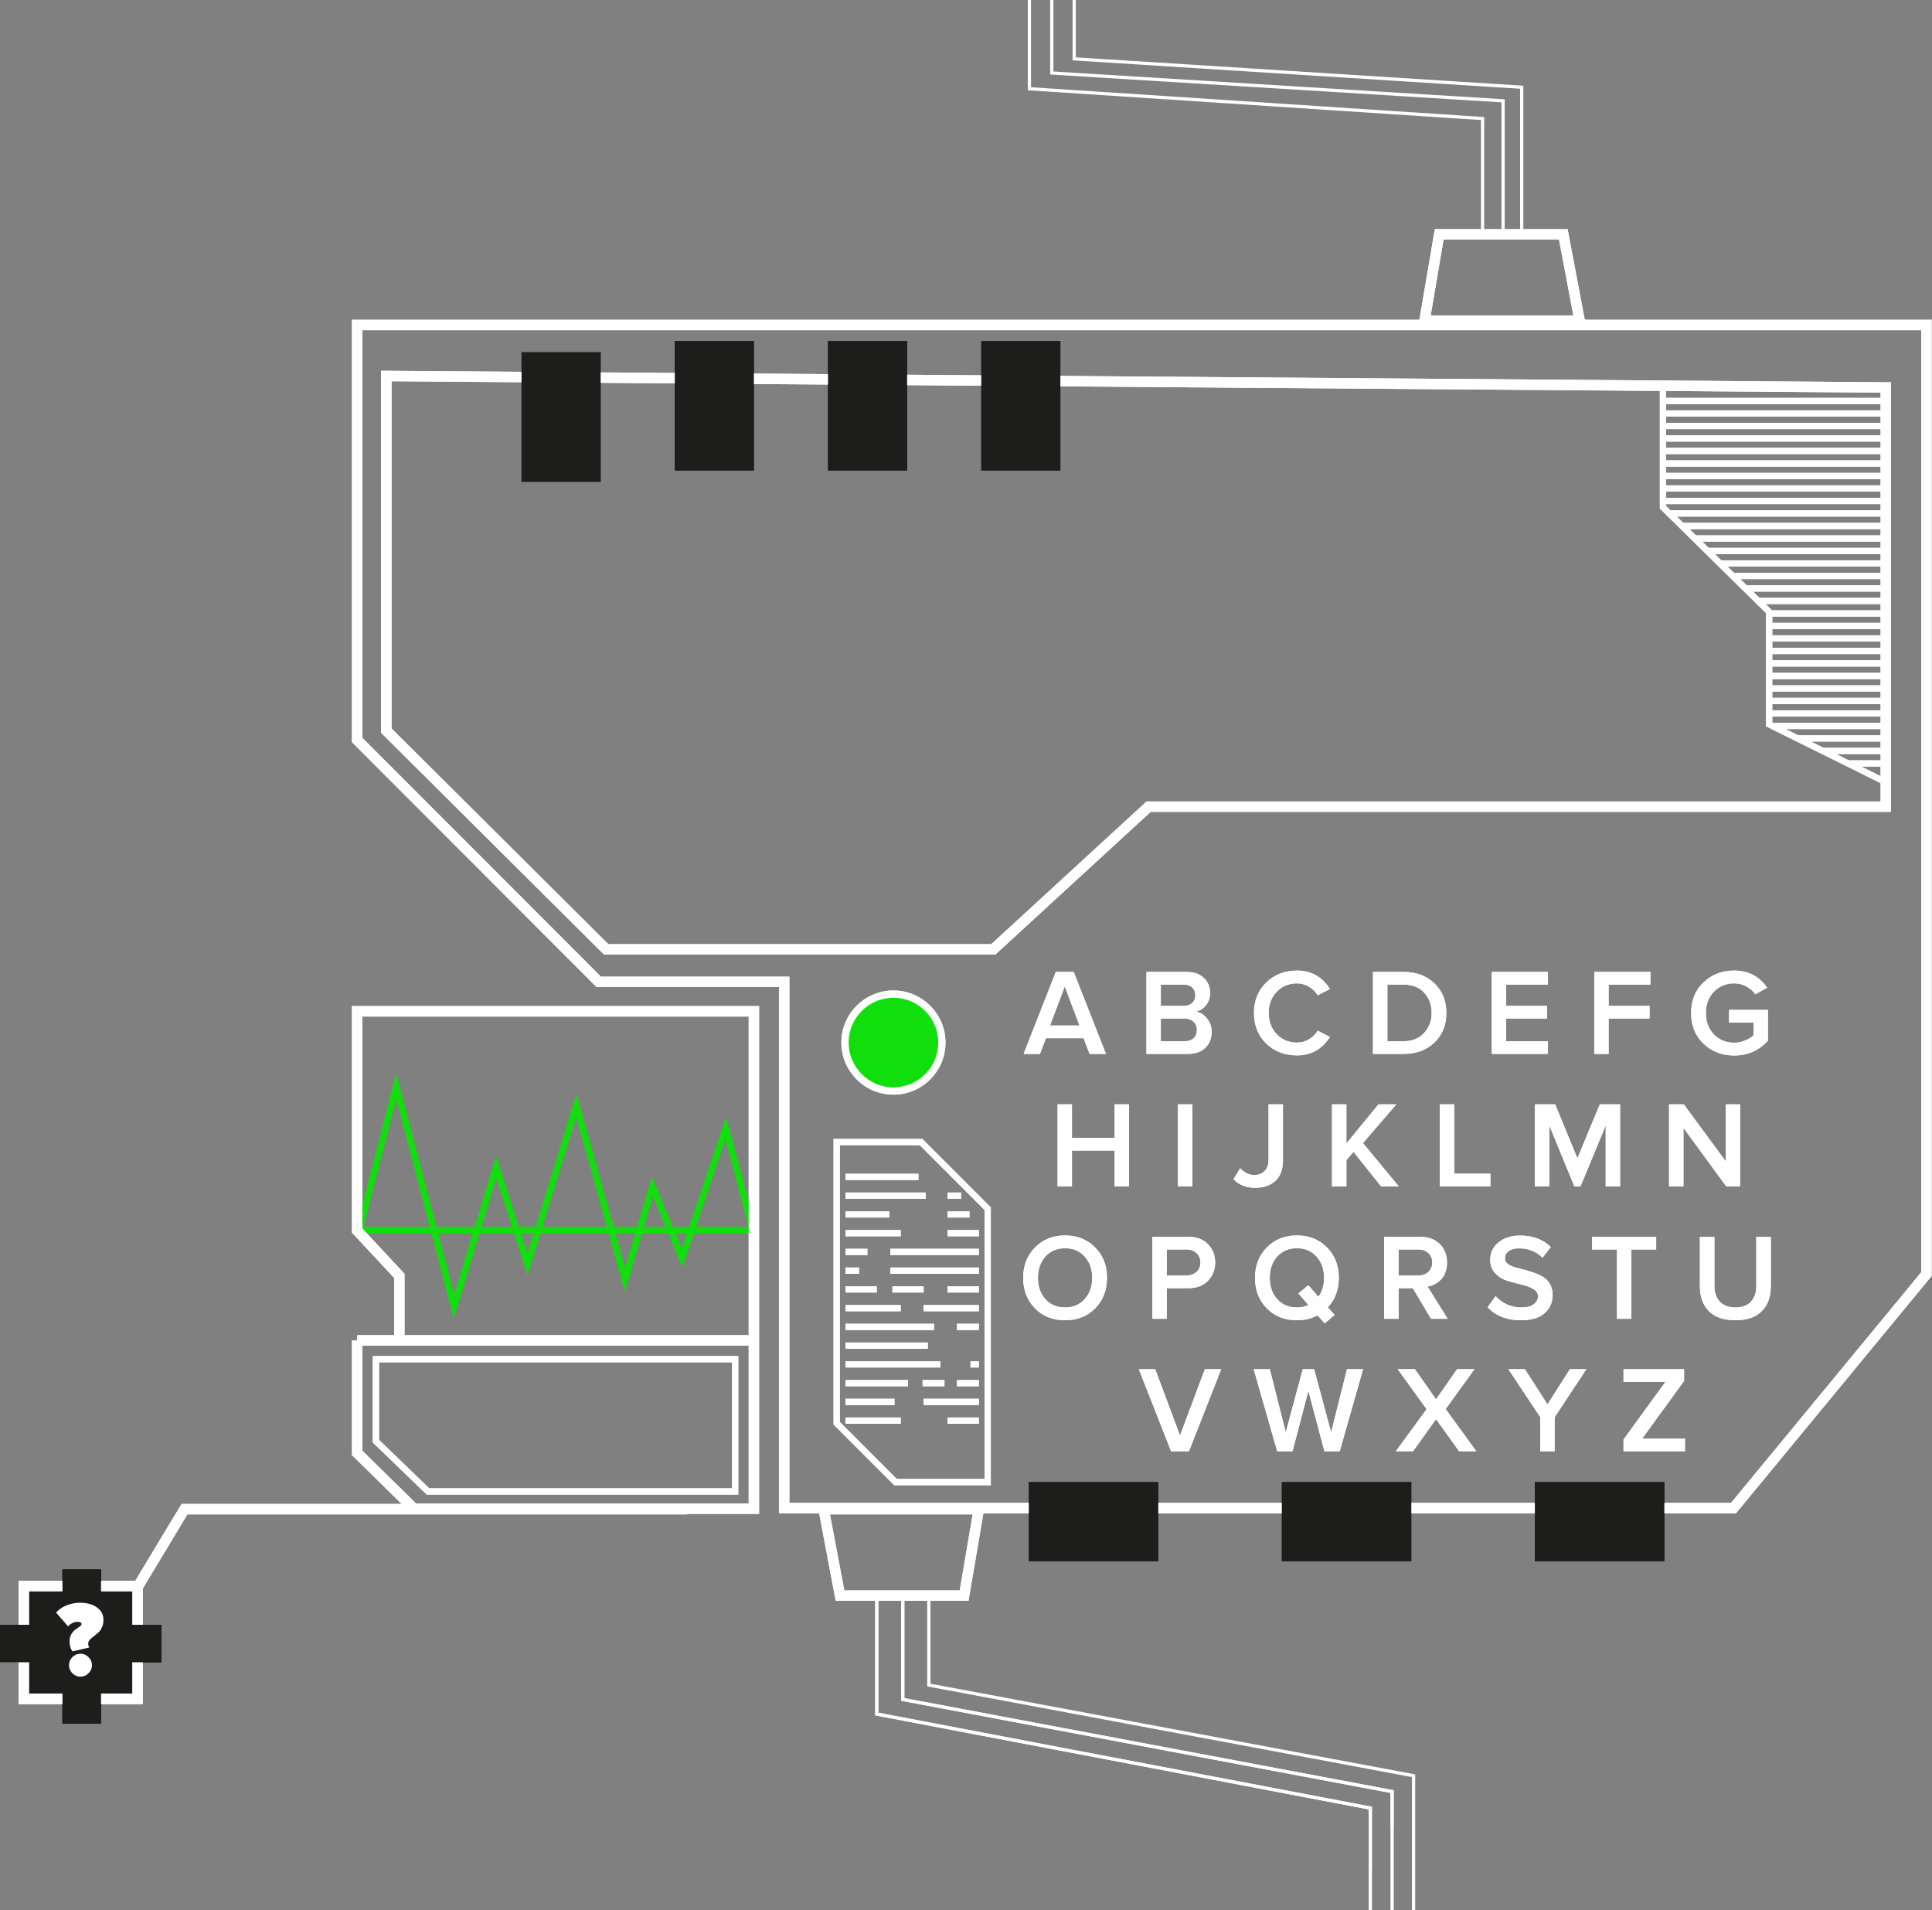 <svg width="1036" height="1024" viewBox="0 0 1036 1024" fill="none" xmlns="http://www.w3.org/2000/svg">
<rect x="0" y="0" width="1036" height="1024" fill="#808080" stroke="none"/>
<path d="M552 0L552 47.573L795 63.558L795 126" stroke="white" stroke-width="1.73"/>
<path d="M191.521 174.214L191.521 396.727L321.064 526.388L420.498 526.388L420.498 606.398L420.498 692.667L420.498 808.531L929.547 808.531L1033 683.078L1033 174.213L191.521 174.214Z" stroke="white" stroke-width="5.584"/>
<path d="M207.156 201.575L207.156 332.514L207.156 391.702L325.039 508.962L532.653 508.962L615.933 432.464L747.012 432.464L1011.22 432.464L1011.22 207.717L207.156 201.575Z" stroke="white" stroke-width="5.584"/>
<rect x="279.669" y="188.853" width="42.412" height="69.427" fill="#1D1D1B"/>
<rect x="361.84" y="182.816" width="42.412" height="69.427" fill="#1D1D1B"/>
<rect x="444.017" y="182.816" width="42.412" height="69.427" fill="#1D1D1B"/>
<rect x="526.191" y="182.816" width="42.412" height="69.427" fill="#1D1D1B"/>
<rect x="551.678" y="836.984" width="42.412" height="69.427" transform="rotate(-90 551.678 836.984)" fill="#1D1D1B"/>
<rect x="687.361" y="836.984" width="42.412" height="69.427" transform="rotate(-90 687.361 836.984)" fill="#1D1D1B"/>
<rect x="823.048" y="836.984" width="42.412" height="69.427" transform="rotate(-90 823.048 836.984)" fill="#1D1D1B"/>
<path d="M593.037 565.017L584.274 565.017L581.045 556.583L560.883 556.583L557.655 565.017L548.892 565.017L566.154 521.07L575.774 521.07L593.037 565.017ZM578.871 549.797L570.964 528.844L563.058 549.797L578.871 549.797ZM636.964 565.017L614.76 565.017L614.76 521.07L636.371 521.07C640.281 521.07 643.333 522.146 645.53 524.298C647.77 526.407 648.89 529.064 648.89 532.271C648.89 534.906 648.143 537.146 646.65 538.991C645.2 540.792 643.399 541.912 641.247 542.352C643.619 542.703 645.618 543.933 647.243 546.041C648.912 548.106 649.747 550.478 649.747 553.157C649.747 556.671 648.605 559.527 646.32 561.723C644.08 563.919 640.961 565.017 636.964 565.017ZM634.79 539.255C636.723 539.255 638.238 538.728 639.336 537.673C640.434 536.619 640.983 535.258 640.983 533.588C640.983 531.875 640.434 530.492 639.336 529.437C638.238 528.383 636.723 527.856 634.79 527.856L622.469 527.856L622.469 539.255L634.79 539.255ZM635.119 558.231C637.228 558.231 638.875 557.704 640.061 556.649C641.247 555.551 641.84 554.036 641.84 552.103C641.84 550.39 641.247 548.962 640.061 547.82C638.875 546.634 637.228 546.041 635.119 546.041L622.469 546.041L622.469 558.231L635.119 558.231ZM695.491 565.808C688.902 565.808 683.412 563.699 679.019 559.483C674.627 555.222 672.43 549.753 672.43 543.076C672.43 536.4 674.627 530.953 679.019 526.736C683.412 522.475 688.902 520.345 695.491 520.345C703.134 520.345 709.02 523.639 713.149 530.228L706.561 533.588C705.462 531.7 703.903 530.162 701.882 528.976C699.906 527.79 697.775 527.197 695.491 527.197C691.143 527.197 687.519 528.691 684.62 531.678C681.764 534.665 680.337 538.464 680.337 543.076C680.337 547.689 681.764 551.488 684.62 554.475C687.519 557.462 691.143 558.955 695.491 558.955C697.819 558.955 699.972 558.362 701.948 557.176C703.925 555.99 705.462 554.453 706.561 552.564L713.149 555.925C708.933 562.513 703.047 565.808 695.491 565.808ZM752.582 565.017L736.242 565.017L736.242 521.07L752.582 521.07C759.391 521.07 764.925 523.112 769.186 527.197C773.447 531.282 775.577 536.575 775.577 543.076C775.577 549.533 773.447 554.805 769.186 558.89C764.969 562.975 759.435 565.017 752.582 565.017ZM752.582 558.231C757.194 558.231 760.862 556.781 763.586 553.882C766.309 550.983 767.671 547.381 767.671 543.076C767.671 538.64 766.331 534.994 763.652 532.139C761.016 529.284 757.326 527.856 752.582 527.856L743.951 527.856L743.951 558.231L752.582 558.231ZM830.054 565.017L799.943 565.017L799.943 521.07L830.054 521.07L830.054 527.856L807.652 527.856L807.652 539.255L829.593 539.255L829.593 546.041L807.652 546.041L807.652 558.231L830.054 558.231L830.054 565.017ZM862.602 565.017L854.893 565.017L854.893 521.07L885.004 521.07L885.004 527.856L862.602 527.856L862.602 539.255L884.543 539.255L884.543 546.041L862.602 546.041L862.602 565.017ZM929.898 565.874C923.397 565.874 917.928 563.765 913.491 559.548C909.055 555.332 906.837 549.841 906.837 543.076C906.837 536.312 909.055 530.843 913.491 526.67C917.928 522.453 923.397 520.345 929.898 520.345C937.453 520.345 943.361 523.398 947.622 529.503L941.296 533.061C940.067 531.348 938.441 529.943 936.421 528.844C934.444 527.746 932.27 527.197 929.898 527.197C925.549 527.197 921.925 528.691 919.026 531.678C916.171 534.665 914.743 538.464 914.743 543.076C914.743 547.689 916.171 551.51 919.026 554.541C921.925 557.528 925.549 559.021 929.898 559.021C931.962 559.021 933.917 558.626 935.762 557.835C937.651 557.045 939.166 556.122 940.308 555.068L940.308 548.216L927.196 548.216L927.196 541.429L948.017 541.429L948.017 557.901C943.229 563.216 937.189 565.874 929.898 565.874ZM605.394 636.017L597.685 636.017L597.685 616.844L574.822 616.844L574.822 636.017L567.113 636.017L567.113 592.07L574.822 592.07L574.822 610.057L597.685 610.057L597.685 592.07L605.394 592.07L605.394 636.017ZM639.359 636.017L631.65 636.017L631.65 592.07L639.359 592.07L639.359 636.017ZM673.135 636.808C668.259 636.808 664.372 635.271 661.473 632.196L665.031 626.332C667.271 628.748 669.775 629.955 672.542 629.955C674.914 629.955 676.781 629.231 678.143 627.781C679.548 626.332 680.251 624.399 680.251 621.983L680.251 592.07L687.96 592.07L687.96 622.115C687.96 626.947 686.598 630.614 683.875 633.118C681.152 635.578 677.572 636.808 673.135 636.808ZM750.046 636.017L740.558 636.017L725.799 617.503L721.977 621.983L721.977 636.017L714.268 636.017L714.268 592.07L721.977 592.07L721.977 613.022L739.174 592.07L748.728 592.07L730.872 612.824L750.046 636.017ZM799.194 636.017L772.114 636.017L772.114 592.07L779.823 592.07L779.823 629.231L799.194 629.231L799.194 636.017ZM868.735 636.017L861.026 636.017L861.026 603.402L847.519 636.017L844.225 636.017L830.784 603.402L830.784 636.017L823.075 636.017L823.075 592.07L833.946 592.07L845.872 620.995L857.864 592.07L868.735 592.07L868.735 636.017ZM933.095 636.017L925.65 636.017L902.72 604.654L902.72 636.017L895.012 636.017L895.012 592.07L902.918 592.07L925.386 622.576L925.386 592.07L933.095 592.07L933.095 636.017ZM587.275 701.417C583.058 705.678 577.677 707.808 571.132 707.808C564.587 707.808 559.206 705.678 554.989 701.417C550.772 697.112 548.664 691.665 548.664 685.076C548.664 678.487 550.772 673.063 554.989 668.802C559.206 664.497 564.587 662.345 571.132 662.345C577.677 662.345 583.058 664.497 587.275 668.802C591.491 673.063 593.6 678.487 593.6 685.076C593.6 691.665 591.491 697.112 587.275 701.417ZM571.132 700.955C575.481 700.955 578.995 699.462 581.674 696.475C584.354 693.444 585.693 689.645 585.693 685.076C585.693 680.464 584.354 676.665 581.674 673.678C578.995 670.691 575.481 669.197 571.132 669.197C566.739 669.197 563.203 670.691 560.524 673.678C557.888 676.665 556.571 680.464 556.571 685.076C556.571 689.689 557.888 693.488 560.524 696.475C563.203 699.462 566.739 700.955 571.132 700.955ZM625.654 707.017L617.945 707.017L617.945 663.07L637.25 663.07C641.687 663.07 645.179 664.387 647.726 667.023C650.318 669.658 651.614 672.931 651.614 676.84C651.614 680.706 650.318 683.978 647.726 686.658C645.179 689.293 641.687 690.611 637.25 690.611L625.654 690.611L625.654 707.017ZM636.196 683.824C638.392 683.824 640.193 683.188 641.599 681.914C643.004 680.64 643.707 678.949 643.707 676.84C643.707 674.732 643.004 673.041 641.599 671.767C640.193 670.493 638.392 669.856 636.196 669.856L625.654 669.856L625.654 683.824L636.196 683.824ZM695.445 707.808C688.9 707.808 683.519 705.678 679.302 701.417C675.086 697.112 672.977 691.665 672.977 685.076C672.977 678.487 675.086 673.063 679.302 668.802C683.519 664.497 688.9 662.345 695.445 662.345C701.99 662.345 707.371 664.497 711.588 668.802C715.805 673.063 717.913 678.487 717.913 685.076C717.913 691.358 715.959 696.629 712.049 700.89L715.673 704.975L710.336 709.455L706.514 705.172C703.264 706.929 699.574 707.808 695.445 707.808ZM695.445 700.955C697.685 700.955 699.75 700.516 701.639 699.638L696.236 693.444L701.573 689.03L706.976 695.223C708.996 692.456 710.007 689.074 710.007 685.076C710.007 680.464 708.667 676.665 705.987 673.678C703.308 670.691 699.794 669.197 695.445 669.197C691.053 669.197 687.517 670.691 684.837 673.678C682.202 676.665 680.884 680.464 680.884 685.076C680.884 689.689 682.202 693.488 684.837 696.475C687.517 699.462 691.053 700.955 695.445 700.955ZM776.257 707.017L767.362 707.017L757.61 690.611L749.967 690.611L749.967 707.017L742.258 707.017L742.258 663.07L761.563 663.07C765.868 663.07 769.338 664.343 771.974 666.891C774.609 669.439 775.927 672.755 775.927 676.84C775.927 680.53 774.917 683.495 772.896 685.735C770.876 687.932 768.416 689.271 765.517 689.754L776.257 707.017ZM760.509 683.824C762.705 683.824 764.506 683.188 765.912 681.914C767.318 680.64 768.02 678.949 768.02 676.84C768.02 674.732 767.318 673.041 765.912 671.767C764.506 670.493 762.705 669.856 760.509 669.856L749.967 669.856L749.967 683.824L760.509 683.824ZM815.577 707.808C808.021 707.808 802.069 705.48 797.721 700.824L802.004 694.894C805.781 698.935 810.415 700.955 815.906 700.955C818.849 700.955 821.045 700.362 822.495 699.176C823.988 697.99 824.735 696.585 824.735 694.96C824.735 693.29 823.857 691.973 822.1 691.006C820.343 689.996 818.212 689.205 815.708 688.634C813.205 688.063 810.679 687.382 808.131 686.592C805.627 685.801 803.497 684.461 801.74 682.573C799.983 680.684 799.104 678.246 799.104 675.259C799.104 671.569 800.576 668.516 803.519 666.1C806.506 663.641 810.371 662.411 815.115 662.411C821.88 662.411 827.371 664.453 831.588 668.538L827.173 674.271C823.835 670.932 819.596 669.263 814.457 669.263C812.172 669.263 810.349 669.768 808.988 670.778C807.67 671.745 807.011 673.063 807.011 674.732C807.011 675.83 807.472 676.752 808.395 677.499C809.361 678.246 810.591 678.861 812.085 679.344C813.578 679.783 815.225 680.223 817.026 680.662C818.871 681.101 820.694 681.65 822.495 682.309C824.34 682.924 826.009 683.693 827.502 684.615C828.996 685.538 830.204 686.811 831.126 688.437C832.093 690.062 832.576 691.995 832.576 694.235C832.576 698.188 831.148 701.439 828.293 703.986C825.438 706.534 821.199 707.808 815.577 707.808ZM874.783 707.017L867.074 707.017L867.074 669.856L853.765 669.856L853.765 663.07L888.093 663.07L888.093 669.856L874.783 669.856L874.783 707.017ZM930.59 707.808C924.352 707.808 919.608 706.183 916.358 702.932C913.151 699.682 911.548 695.267 911.548 689.689L911.548 663.07L919.323 663.07L919.323 689.425C919.323 692.983 920.289 695.794 922.222 697.859C924.199 699.923 926.988 700.955 930.59 700.955C934.192 700.955 936.959 699.923 938.892 697.859C940.825 695.794 941.791 692.983 941.791 689.425L941.791 663.07L949.566 663.07L949.566 689.623C949.566 695.245 947.941 699.682 944.69 702.932C941.483 706.183 936.783 707.808 930.59 707.808ZM637.577 778.017L627.957 778.017L610.694 734.07L619.458 734.07L632.767 769.649L646.077 734.07L654.84 734.07L637.577 778.017ZM718.402 778.017L710.166 778.017L701.6 745.6L693.101 778.017L684.864 778.017L672.28 734.07L680.911 734.07L689.477 767.936L698.569 734.07L704.697 734.07L713.79 767.936L722.289 734.07L730.921 734.07L718.402 778.017ZM791.614 778.017L782.39 778.017L770.069 760.82L757.748 778.017L748.523 778.017L764.995 755.483L749.511 734.07L758.736 734.07L770.069 750.212L781.336 734.07L790.626 734.07L775.208 755.417L791.614 778.017ZM833.649 778.017L825.94 778.017L825.94 759.766L808.875 734.07L817.704 734.07L829.828 752.914L841.819 734.07L850.648 734.07L833.649 759.766L833.649 778.017ZM903.528 778.017L870.583 778.017L870.583 771.758L893.051 740.856L870.583 740.856L870.583 734.07L903.066 734.07L903.066 740.329L880.598 771.231L903.528 771.231L903.528 778.017Z" fill="white"/>
<path d="M505.052 558.936C505.052 573.276 493.428 584.901 479.088 584.901C464.748 584.901 453.123 573.276 453.123 558.936C453.123 544.596 464.748 532.971 479.088 532.971C493.428 532.971 505.052 544.596 505.052 558.936Z" fill="#11DF0D" stroke="white" stroke-width="3.909"/>
<path d="M771.742 125.635L763.86 171.98H847.059L838.301 125.635H771.742Z" stroke="white" stroke-width="5.584"/>
<path d="M516.995 855.435L524.877 809.09L441.679 809.09L450.436 855.435L516.995 855.435Z" stroke="white" stroke-width="5.584"/>
<rect x="12.844" y="850.409" width="60.863" height="60.305" fill="#1D1D1B" stroke="white" stroke-width="5.584"/>
<rect x="33.503" y="841.475" width="20.66" height="20.102" fill="#1D1D1B"/>
<rect x="66.448" y="871.069" width="20.102" height="20.102" fill="#1D1D1B"/>
<rect x="33.503" y="903.456" width="20.66" height="20.66" fill="#1D1D1B"/>
<rect x="12.844" y="850.409" width="60.863" height="60.305" fill="#1D1D1B" stroke="white" stroke-width="5.584"/>
<rect x="33.503" y="841.475" width="20.66" height="20.102" fill="#1D1D1B"/>
<rect x="66.448" y="871.069" width="20.102" height="20.102" fill="#1D1D1B"/>
<rect x="33.503" y="903.456" width="20.66" height="20.66" fill="#1D1D1B"/>
<path d="M73.703 850.968L98.929 809.09H119.012H139.442H162.305H368.527" stroke="white" stroke-width="5.584"/>
<path d="M192.643 659.444L212.465 582.388L243.455 700.485L266.069 625.662L282.821 677.87L309.064 592.718L335.153 686.246L349.826 635.992L365.74 674.52L389.192 604.723L403.71 659.444H192.643Z" stroke="#11DF0D" stroke-width="3.35"/>
<path d="M404.263 718.633V569.867V542.185H381.912H315.76H191.521V659.724L214.135 684.013V718.633H191.521M404.263 718.633V808.811H221.952L191.521 778.937V718.633M404.263 718.633H191.521" stroke="white" stroke-width="5.584"/>
<path d="M1011.22 207.717L891.73 207.717L891.73 271.93L948.685 328.047L948.685 388.352L1011.22 419.342L1011.22 207.717Z" stroke="white" stroke-width="3.35"/>
<rect x="893.406" y="213.301" width="116.143" height="3.35" fill="white"/>
<rect x="893.406" y="220.001" width="116.143" height="3.35" fill="white"/>
<rect x="893.406" y="226.702" width="116.143" height="3.35" fill="white"/>
<rect x="893.406" y="233.402" width="116.143" height="3.35" fill="white"/>
<rect x="893.406" y="240.103" width="116.143" height="3.35" fill="white"/>
<rect x="893.406" y="246.803" width="116.143" height="3.35" fill="white"/>
<rect x="893.406" y="253.504" width="116.143" height="3.35" fill="white"/>
<rect x="893.406" y="260.204" width="116.143" height="3.35" fill="white"/>
<rect x="893.406" y="266.905" width="116.143" height="3.35" fill="white"/>
<rect x="894.521" y="273.605" width="115.026" height="3.35" fill="white"/>
<rect x="901.78" y="280.306" width="107.767" height="3.35" fill="white"/>
<rect x="909.042" y="287.006" width="100.508" height="3.35" fill="white"/>
<rect x="915.74" y="293.707" width="93.808" height="3.35" fill="white"/>
<rect x="922.998" y="300.407" width="86.549" height="3.35" fill="white"/>
<rect x="929.699" y="307.108" width="79.848" height="3.35" fill="white"/>
<rect x="936.401" y="313.808" width="73.148" height="3.35" fill="white"/>
<rect x="943.659" y="320.509" width="65.889" height="3.35" fill="white"/>
<rect x="948.126" y="327.209" width="61.422" height="3.35" fill="white"/>
<rect x="948.126" y="333.91" width="61.422" height="3.35" fill="white"/>
<rect x="948.126" y="340.61" width="61.422" height="3.35" fill="white"/>
<rect x="948.126" y="347.311" width="61.422" height="3.35" fill="white"/>
<rect x="948.126" y="354.011" width="61.422" height="3.35" fill="white"/>
<rect x="948.126" y="360.712" width="61.422" height="3.35" fill="white"/>
<rect x="948.126" y="367.413" width="61.422" height="3.35" fill="white"/>
<rect x="948.126" y="374.113" width="61.422" height="3.35" fill="white"/>
<rect x="948.126" y="380.814" width="61.422" height="3.35" fill="white"/>
<rect x="950.36" y="387.514" width="59.188" height="3.35" fill="white"/>
<rect x="964.316" y="394.215" width="45.229" height="3.35" fill="white"/>
<rect x="977.161" y="400.915" width="32.386" height="3.35" fill="white"/>
<rect x="990.562" y="407.616" width="18.985" height="3.35" fill="white"/>
<path d="M448.658 763.023V612.261H493.887L529.623 647.997V794.571H480.207L448.658 763.023Z" stroke="white" stroke-width="3.35"/>
<rect x="453.405" y="639.342" width="42.995" height="3.35" fill="#FFFDFD"/>
<rect x="453.405" y="629.292" width="39.087" height="3.35" fill="#FFFDFD"/>
<rect x="453.405" y="649.393" width="23.452" height="3.35" fill="#FFFDFD"/>
<rect x="453.405" y="659.444" width="29.594" height="3.35" fill="#FFFDFD"/>
<rect x="453.405" y="699.648" width="29.594" height="3.35" fill="#FFFDFD"/>
<rect x="495.281" y="699.648" width="29.594" height="3.35" fill="#FFFDFD"/>
<rect x="495.281" y="749.902" width="29.594" height="3.35" fill="#FFFDFD"/>
<rect x="453.405" y="709.698" width="47.462" height="3.35" fill="#FFFDFD"/>
<rect x="477.411" y="679.546" width="47.462" height="3.35" fill="#FFFDFD"/>
<rect x="477.411" y="669.495" width="47.462" height="3.35" fill="#FFFDFD"/>
<rect x="453.405" y="719.749" width="44.112" height="3.35" fill="#FFFDFD"/>
<rect x="453.405" y="729.8" width="50.812" height="3.35" fill="#FFFDFD"/>
<rect x="453.405" y="739.851" width="33.503" height="3.35" fill="#FFFDFD"/>
<rect x="453.405" y="749.901" width="26.244" height="3.35" fill="#FFFDFD"/>
<rect x="453.405" y="759.952" width="29.594" height="3.35" fill="#FFFDFD"/>
<rect x="453.405" y="669.495" width="11.726" height="3.35" fill="#FFFDFD"/>
<rect x="508.125" y="649.393" width="11.726" height="3.35" fill="#FFFDFD"/>
<rect x="494.723" y="739.851" width="11.726" height="3.35" fill="#FFFDFD"/>
<rect x="513.15" y="739.851" width="11.726" height="3.35" fill="#FFFDFD"/>
<rect x="513.15" y="709.698" width="11.726" height="3.35" fill="#FFFDFD"/>
<rect x="453.405" y="689.597" width="16.751" height="3.35" fill="#FFFDFD"/>
<rect x="478.529" y="689.597" width="16.751" height="3.35" fill="#FFFDFD"/>
<rect x="508.125" y="659.444" width="16.751" height="3.35" fill="#FFFDFD"/>
<rect x="508.125" y="759.952" width="16.751" height="3.35" fill="#FFFDFD"/>
<rect x="508.125" y="689.597" width="16.751" height="3.35" fill="#FFFDFD"/>
<rect x="453.405" y="679.546" width="7.259" height="3.35" fill="#FFFDFD"/>
<rect x="508.125" y="639.342" width="7.259" height="3.35" fill="#FFFDFD"/>
<rect x="520.409" y="729.8" width="4.467" height="3.35" fill="#FFFDFD"/>
<path d="M201.573 772.612V728.683H272.227H394.214V799.597H229.492L201.573 772.612Z" stroke="white" stroke-width="3.35"/>
<path d="M38.848 885.318C37.812 883.9 37.295 882.078 37.295 879.855C37.295 878.436 37.621 877.171 38.273 876.059C38.963 874.947 39.711 874.122 40.516 873.586C41.321 873.049 42.049 872.531 42.701 872.033C43.391 871.534 43.736 871.093 43.736 870.71C43.736 869.905 42.989 869.502 41.493 869.502C39.691 869.502 38.023 870.307 36.49 871.918L30.048 864.499C31.659 862.773 33.595 861.47 35.857 860.588C38.158 859.706 40.477 859.265 42.816 859.265C46.689 859.265 49.756 860.108 52.018 861.796C54.319 863.444 55.469 865.687 55.469 868.525C55.469 870.02 55.181 871.362 54.606 872.55C54.069 873.739 53.399 874.678 52.593 875.369C51.788 876.059 50.983 876.711 50.178 877.324C49.373 877.899 48.682 878.513 48.107 879.164C47.571 879.778 47.302 880.43 47.302 881.12C47.302 882.04 47.513 882.749 47.935 883.248L38.848 885.318ZM47.475 897.051C46.286 898.278 44.848 898.891 43.161 898.891C41.474 898.891 40.017 898.278 38.79 897.051C37.602 895.824 37.007 894.386 37.007 892.737C37.007 891.089 37.602 889.651 38.79 888.424C40.017 887.197 41.474 886.584 43.161 886.584C44.848 886.584 46.286 887.197 47.475 888.424C48.702 889.651 49.315 891.089 49.315 892.737C49.315 894.386 48.702 895.824 47.475 897.051Z" fill="white"/>
<path d="M470.153 855.993L470.153 918.922L734.825 969.344L734.825 1002.29" stroke="white" stroke-width="1.675"/>
<path d="M484.112 855.993L484.112 911.105L746.498 960.499L746.498 979.499" stroke="white" stroke-width="1.675"/>
<path d="M564 0L564 39.133L806 54.054L806 125" stroke="white" stroke-width="1.73"/>
<path d="M576 0L576 31.543L816 46.77L816 125" stroke="white" stroke-width="1.73"/>
<path d="M191.521 174.214L191.521 396.727L321.064 526.388L420.498 526.388L420.498 606.398L420.498 692.667L420.498 808.531L929.547 808.531L1033 683.078L1033 174.213L191.521 174.214Z" stroke="white" stroke-width="5.584"/>
<path d="M207.156 201.575L207.156 332.514L207.156 391.702L325.039 508.962L532.653 508.962L615.933 432.464L747.012 432.464L1011.22 432.464L1011.22 207.717L207.156 201.575Z" stroke="white" stroke-width="5.584"/>
<rect x="279.669" y="188.853" width="42.412" height="69.427" fill="#1D1D1B"/>
<rect x="361.84" y="182.816" width="42.412" height="69.427" fill="#1D1D1B"/>
<rect x="444.017" y="182.816" width="42.412" height="69.427" fill="#1D1D1B"/>
<rect x="526.191" y="182.816" width="42.412" height="69.427" fill="#1D1D1B"/>
<rect x="551.678" y="836.984" width="42.412" height="69.427" transform="rotate(-90 551.678 836.984)" fill="#1D1D1B"/>
<rect x="687.361" y="836.984" width="42.412" height="69.427" transform="rotate(-90 687.361 836.984)" fill="#1D1D1B"/>
<rect x="823.048" y="836.984" width="42.412" height="69.427" transform="rotate(-90 823.048 836.984)" fill="#1D1D1B"/>
<path d="M593.037 565.017L584.274 565.017L581.045 556.583L560.883 556.583L557.655 565.017L548.892 565.017L566.154 521.07L575.774 521.07L593.037 565.017ZM578.871 549.797L570.964 528.844L563.058 549.797L578.871 549.797ZM636.964 565.017L614.76 565.017L614.76 521.07L636.371 521.07C640.281 521.07 643.333 522.146 645.53 524.298C647.77 526.407 648.89 529.064 648.89 532.271C648.89 534.906 648.143 537.146 646.65 538.991C645.2 540.792 643.399 541.912 641.247 542.352C643.619 542.703 645.618 543.933 647.243 546.041C648.912 548.106 649.747 550.478 649.747 553.157C649.747 556.671 648.605 559.527 646.32 561.723C644.08 563.919 640.961 565.017 636.964 565.017ZM634.79 539.255C636.723 539.255 638.238 538.728 639.336 537.673C640.434 536.619 640.983 535.258 640.983 533.588C640.983 531.875 640.434 530.492 639.336 529.437C638.238 528.383 636.723 527.856 634.79 527.856L622.469 527.856L622.469 539.255L634.79 539.255ZM635.119 558.231C637.228 558.231 638.875 557.704 640.061 556.649C641.247 555.551 641.84 554.036 641.84 552.103C641.84 550.39 641.247 548.962 640.061 547.82C638.875 546.634 637.228 546.041 635.119 546.041L622.469 546.041L622.469 558.231L635.119 558.231ZM695.491 565.808C688.902 565.808 683.412 563.699 679.019 559.483C674.627 555.222 672.43 549.753 672.43 543.076C672.43 536.4 674.627 530.953 679.019 526.736C683.412 522.475 688.902 520.345 695.491 520.345C703.134 520.345 709.02 523.639 713.149 530.228L706.561 533.588C705.462 531.7 703.903 530.162 701.882 528.976C699.906 527.79 697.775 527.197 695.491 527.197C691.143 527.197 687.519 528.691 684.62 531.678C681.764 534.665 680.337 538.464 680.337 543.076C680.337 547.689 681.764 551.488 684.62 554.475C687.519 557.462 691.143 558.955 695.491 558.955C697.819 558.955 699.972 558.362 701.948 557.176C703.925 555.99 705.462 554.453 706.561 552.564L713.149 555.925C708.933 562.513 703.047 565.808 695.491 565.808ZM752.582 565.017L736.242 565.017L736.242 521.07L752.582 521.07C759.391 521.07 764.925 523.112 769.186 527.197C773.447 531.282 775.577 536.575 775.577 543.076C775.577 549.533 773.447 554.805 769.186 558.89C764.969 562.975 759.435 565.017 752.582 565.017ZM752.582 558.231C757.194 558.231 760.862 556.781 763.586 553.882C766.309 550.983 767.671 547.381 767.671 543.076C767.671 538.64 766.331 534.994 763.652 532.139C761.016 529.284 757.326 527.856 752.582 527.856L743.951 527.856L743.951 558.231L752.582 558.231ZM830.054 565.017L799.943 565.017L799.943 521.07L830.054 521.07L830.054 527.856L807.652 527.856L807.652 539.255L829.593 539.255L829.593 546.041L807.652 546.041L807.652 558.231L830.054 558.231L830.054 565.017ZM862.602 565.017L854.893 565.017L854.893 521.07L885.004 521.07L885.004 527.856L862.602 527.856L862.602 539.255L884.543 539.255L884.543 546.041L862.602 546.041L862.602 565.017ZM929.898 565.874C923.397 565.874 917.928 563.765 913.491 559.548C909.055 555.332 906.837 549.841 906.837 543.076C906.837 536.312 909.055 530.843 913.491 526.67C917.928 522.453 923.397 520.345 929.898 520.345C937.453 520.345 943.361 523.398 947.622 529.503L941.296 533.061C940.067 531.348 938.441 529.943 936.421 528.844C934.444 527.746 932.27 527.197 929.898 527.197C925.549 527.197 921.925 528.691 919.026 531.678C916.171 534.665 914.743 538.464 914.743 543.076C914.743 547.689 916.171 551.51 919.026 554.541C921.925 557.528 925.549 559.021 929.898 559.021C931.962 559.021 933.917 558.626 935.762 557.835C937.651 557.045 939.166 556.122 940.308 555.068L940.308 548.216L927.196 548.216L927.196 541.429L948.017 541.429L948.017 557.901C943.229 563.216 937.189 565.874 929.898 565.874ZM605.394 636.017L597.685 636.017L597.685 616.844L574.822 616.844L574.822 636.017L567.113 636.017L567.113 592.07L574.822 592.07L574.822 610.057L597.685 610.057L597.685 592.07L605.394 592.07L605.394 636.017ZM639.359 636.017L631.65 636.017L631.65 592.07L639.359 592.07L639.359 636.017ZM673.135 636.808C668.259 636.808 664.372 635.271 661.473 632.196L665.031 626.332C667.271 628.748 669.775 629.955 672.542 629.955C674.914 629.955 676.781 629.231 678.143 627.781C679.548 626.332 680.251 624.399 680.251 621.983L680.251 592.07L687.96 592.07L687.96 622.115C687.96 626.947 686.598 630.614 683.875 633.118C681.152 635.578 677.572 636.808 673.135 636.808ZM750.046 636.017L740.558 636.017L725.799 617.503L721.977 621.983L721.977 636.017L714.268 636.017L714.268 592.07L721.977 592.07L721.977 613.022L739.174 592.07L748.728 592.07L730.872 612.824L750.046 636.017ZM799.194 636.017L772.114 636.017L772.114 592.07L779.823 592.07L779.823 629.231L799.194 629.231L799.194 636.017ZM868.735 636.017L861.026 636.017L861.026 603.402L847.519 636.017L844.225 636.017L830.784 603.402L830.784 636.017L823.075 636.017L823.075 592.07L833.946 592.07L845.872 620.995L857.864 592.07L868.735 592.07L868.735 636.017ZM933.095 636.017L925.65 636.017L902.72 604.654L902.72 636.017L895.012 636.017L895.012 592.07L902.918 592.07L925.386 622.576L925.386 592.07L933.095 592.07L933.095 636.017ZM587.275 701.417C583.058 705.678 577.677 707.808 571.132 707.808C564.587 707.808 559.206 705.678 554.989 701.417C550.772 697.112 548.664 691.665 548.664 685.076C548.664 678.487 550.772 673.063 554.989 668.802C559.206 664.497 564.587 662.345 571.132 662.345C577.677 662.345 583.058 664.497 587.275 668.802C591.491 673.063 593.6 678.487 593.6 685.076C593.6 691.665 591.491 697.112 587.275 701.417ZM571.132 700.955C575.481 700.955 578.995 699.462 581.674 696.475C584.354 693.444 585.693 689.645 585.693 685.076C585.693 680.464 584.354 676.665 581.674 673.678C578.995 670.691 575.481 669.197 571.132 669.197C566.739 669.197 563.203 670.691 560.524 673.678C557.888 676.665 556.571 680.464 556.571 685.076C556.571 689.689 557.888 693.488 560.524 696.475C563.203 699.462 566.739 700.955 571.132 700.955ZM625.654 707.017L617.945 707.017L617.945 663.07L637.25 663.07C641.687 663.07 645.179 664.387 647.726 667.023C650.318 669.658 651.614 672.931 651.614 676.84C651.614 680.706 650.318 683.978 647.726 686.658C645.179 689.293 641.687 690.611 637.25 690.611L625.654 690.611L625.654 707.017ZM636.196 683.824C638.392 683.824 640.193 683.188 641.599 681.914C643.004 680.64 643.707 678.949 643.707 676.84C643.707 674.732 643.004 673.041 641.599 671.767C640.193 670.493 638.392 669.856 636.196 669.856L625.654 669.856L625.654 683.824L636.196 683.824ZM695.445 707.808C688.9 707.808 683.519 705.678 679.302 701.417C675.086 697.112 672.977 691.665 672.977 685.076C672.977 678.487 675.086 673.063 679.302 668.802C683.519 664.497 688.9 662.345 695.445 662.345C701.99 662.345 707.371 664.497 711.588 668.802C715.805 673.063 717.913 678.487 717.913 685.076C717.913 691.358 715.959 696.629 712.049 700.89L715.673 704.975L710.336 709.455L706.514 705.172C703.264 706.929 699.574 707.808 695.445 707.808ZM695.445 700.955C697.685 700.955 699.75 700.516 701.639 699.638L696.236 693.444L701.573 689.03L706.976 695.223C708.996 692.456 710.007 689.074 710.007 685.076C710.007 680.464 708.667 676.665 705.987 673.678C703.308 670.691 699.794 669.197 695.445 669.197C691.053 669.197 687.517 670.691 684.837 673.678C682.202 676.665 680.884 680.464 680.884 685.076C680.884 689.689 682.202 693.488 684.837 696.475C687.517 699.462 691.053 700.955 695.445 700.955ZM776.257 707.017L767.362 707.017L757.61 690.611L749.967 690.611L749.967 707.017L742.258 707.017L742.258 663.07L761.563 663.07C765.868 663.07 769.338 664.343 771.974 666.891C774.609 669.439 775.927 672.755 775.927 676.84C775.927 680.53 774.917 683.495 772.896 685.735C770.876 687.932 768.416 689.271 765.517 689.754L776.257 707.017ZM760.509 683.824C762.705 683.824 764.506 683.188 765.912 681.914C767.318 680.64 768.02 678.949 768.02 676.84C768.02 674.732 767.318 673.041 765.912 671.767C764.506 670.493 762.705 669.856 760.509 669.856L749.967 669.856L749.967 683.824L760.509 683.824ZM815.577 707.808C808.021 707.808 802.069 705.48 797.721 700.824L802.004 694.894C805.781 698.935 810.415 700.955 815.906 700.955C818.849 700.955 821.045 700.362 822.495 699.176C823.988 697.99 824.735 696.585 824.735 694.96C824.735 693.29 823.857 691.973 822.1 691.006C820.343 689.996 818.212 689.205 815.708 688.634C813.205 688.063 810.679 687.382 808.131 686.592C805.627 685.801 803.497 684.461 801.74 682.573C799.983 680.684 799.104 678.246 799.104 675.259C799.104 671.569 800.576 668.516 803.519 666.1C806.506 663.641 810.371 662.411 815.115 662.411C821.88 662.411 827.371 664.453 831.588 668.538L827.173 674.271C823.835 670.932 819.596 669.263 814.457 669.263C812.172 669.263 810.349 669.768 808.988 670.778C807.67 671.745 807.011 673.063 807.011 674.732C807.011 675.83 807.472 676.752 808.395 677.499C809.361 678.246 810.591 678.861 812.085 679.344C813.578 679.783 815.225 680.223 817.026 680.662C818.871 681.101 820.694 681.65 822.495 682.309C824.34 682.924 826.009 683.693 827.502 684.615C828.996 685.538 830.204 686.811 831.126 688.437C832.093 690.062 832.576 691.995 832.576 694.235C832.576 698.188 831.148 701.439 828.293 703.986C825.438 706.534 821.199 707.808 815.577 707.808ZM874.783 707.017L867.074 707.017L867.074 669.856L853.765 669.856L853.765 663.07L888.093 663.07L888.093 669.856L874.783 669.856L874.783 707.017ZM930.59 707.808C924.352 707.808 919.608 706.183 916.358 702.932C913.151 699.682 911.548 695.267 911.548 689.689L911.548 663.07L919.323 663.07L919.323 689.425C919.323 692.983 920.289 695.794 922.222 697.859C924.199 699.923 926.988 700.955 930.59 700.955C934.192 700.955 936.959 699.923 938.892 697.859C940.825 695.794 941.791 692.983 941.791 689.425L941.791 663.07L949.566 663.07L949.566 689.623C949.566 695.245 947.941 699.682 944.69 702.932C941.483 706.183 936.783 707.808 930.59 707.808ZM637.577 778.017L627.957 778.017L610.694 734.07L619.458 734.07L632.767 769.649L646.077 734.07L654.84 734.07L637.577 778.017ZM718.402 778.017L710.166 778.017L701.6 745.6L693.101 778.017L684.864 778.017L672.28 734.07L680.911 734.07L689.477 767.936L698.569 734.07L704.697 734.07L713.79 767.936L722.289 734.07L730.921 734.07L718.402 778.017ZM791.614 778.017L782.39 778.017L770.069 760.82L757.748 778.017L748.523 778.017L764.995 755.483L749.511 734.07L758.736 734.07L770.069 750.212L781.336 734.07L790.626 734.07L775.208 755.417L791.614 778.017ZM833.649 778.017L825.94 778.017L825.94 759.766L808.875 734.07L817.704 734.07L829.828 752.914L841.819 734.07L850.648 734.07L833.649 759.766L833.649 778.017ZM903.528 778.017L870.583 778.017L870.583 771.758L893.051 740.856L870.583 740.856L870.583 734.07L903.066 734.07L903.066 740.329L880.598 771.231L903.528 771.231L903.528 778.017Z" fill="white"/>
<path d="M505.052 558.936C505.052 573.276 493.428 584.901 479.088 584.901C464.748 584.901 453.123 573.276 453.123 558.936C453.123 544.596 464.748 532.971 479.088 532.971C493.428 532.971 505.052 544.596 505.052 558.936Z" fill="#11DF0D" stroke="white" stroke-width="3.909"/>
<path d="M771.742 125.635L763.86 171.98H847.059L838.301 125.635H771.742Z" stroke="white" stroke-width="5.584"/>
<path d="M516.995 855.435L524.877 809.09L441.679 809.09L450.436 855.435L516.995 855.435Z" stroke="white" stroke-width="5.584"/>
<rect x="12.844" y="850.409" width="60.863" height="60.305" fill="#1D1D1B" stroke="white" stroke-width="5.584"/>
<rect x="33.503" y="841.475" width="20.66" height="20.102" fill="#1D1D1B"/>
<rect x="66.448" y="871.069" width="20.102" height="20.102" fill="#1D1D1B"/>
<rect x="33.503" y="903.456" width="20.66" height="20.66" fill="#1D1D1B"/>
<rect x="12.844" y="850.409" width="60.863" height="60.305" fill="#1D1D1B" stroke="white" stroke-width="5.584"/>
<rect x="33.503" y="841.475" width="20.66" height="20.102" fill="#1D1D1B"/>
<rect x="66.448" y="871.069" width="20.102" height="20.102" fill="#1D1D1B"/>
<rect x="33.503" y="903.456" width="20.66" height="20.66" fill="#1D1D1B"/>
<rect x="-0.002" y="871.07" width="20.102" height="20.102" fill="#1D1D1B"/>
<path d="M73.703 850.968L98.929 809.09H119.012H139.442H162.305H368.527" stroke="white" stroke-width="5.584"/>
<path d="M192.643 659.444L212.465 582.388L243.455 700.485L266.069 625.662L282.821 677.87L309.064 592.718L335.153 686.246L349.826 635.992L365.74 674.52L389.192 604.723L403.71 659.444H192.643Z" stroke="#11DF0D" stroke-width="3.35"/>
<path d="M404.263 718.633V569.867V542.185H381.912H315.76H191.521V659.724L214.135 684.013V718.633H191.521M404.263 718.633V808.811H221.952L191.521 778.937V718.633M404.263 718.633H191.521" stroke="white" stroke-width="5.584"/>
<path d="M1011.22 207.717L891.73 207.717L891.73 271.93L948.685 328.047L948.685 388.352L1011.22 419.342L1011.22 207.717Z" stroke="white" stroke-width="3.35"/>
<rect x="893.406" y="213.301" width="116.143" height="3.35" fill="white"/>
<rect x="893.406" y="220.001" width="116.143" height="3.35" fill="white"/>
<rect x="893.406" y="226.702" width="116.143" height="3.35" fill="white"/>
<rect x="893.406" y="233.402" width="116.143" height="3.35" fill="white"/>
<rect x="893.406" y="240.103" width="116.143" height="3.35" fill="white"/>
<rect x="893.406" y="246.803" width="116.143" height="3.35" fill="white"/>
<rect x="893.406" y="253.504" width="116.143" height="3.35" fill="white"/>
<rect x="893.406" y="260.204" width="116.143" height="3.35" fill="white"/>
<rect x="893.406" y="266.905" width="116.143" height="3.35" fill="white"/>
<rect x="894.521" y="273.605" width="115.026" height="3.35" fill="white"/>
<rect x="901.78" y="280.306" width="107.767" height="3.35" fill="white"/>
<rect x="909.042" y="287.006" width="100.508" height="3.35" fill="white"/>
<rect x="915.74" y="293.707" width="93.808" height="3.35" fill="white"/>
<rect x="922.998" y="300.407" width="86.549" height="3.35" fill="white"/>
<rect x="929.699" y="307.108" width="79.848" height="3.35" fill="white"/>
<rect x="936.401" y="313.808" width="73.148" height="3.35" fill="white"/>
<rect x="943.659" y="320.509" width="65.889" height="3.35" fill="white"/>
<rect x="948.126" y="327.209" width="61.422" height="3.35" fill="white"/>
<rect x="948.126" y="333.91" width="61.422" height="3.35" fill="white"/>
<rect x="948.126" y="340.61" width="61.422" height="3.35" fill="white"/>
<rect x="948.126" y="347.311" width="61.422" height="3.35" fill="white"/>
<rect x="948.126" y="354.011" width="61.422" height="3.35" fill="white"/>
<rect x="948.126" y="360.712" width="61.422" height="3.35" fill="white"/>
<rect x="948.126" y="367.413" width="61.422" height="3.35" fill="white"/>
<rect x="948.126" y="374.113" width="61.422" height="3.35" fill="white"/>
<rect x="948.126" y="380.814" width="61.422" height="3.35" fill="white"/>
<rect x="950.36" y="387.514" width="59.188" height="3.35" fill="white"/>
<rect x="964.316" y="394.215" width="45.229" height="3.35" fill="white"/>
<rect x="977.161" y="400.915" width="32.386" height="3.35" fill="white"/>
<rect x="990.562" y="407.616" width="18.985" height="3.35" fill="white"/>
<path d="M448.658 763.023V612.261H493.887L529.623 647.997V794.571H480.207L448.658 763.023Z" stroke="white" stroke-width="3.35"/>
<rect x="453.405" y="639.342" width="42.995" height="3.35" fill="#FFFDFD"/>
<rect x="453.405" y="629.292" width="39.087" height="3.35" fill="#FFFDFD"/>
<rect x="453.405" y="649.393" width="23.452" height="3.35" fill="#FFFDFD"/>
<rect x="453.405" y="659.444" width="29.594" height="3.35" fill="#FFFDFD"/>
<rect x="453.405" y="699.648" width="29.594" height="3.35" fill="#FFFDFD"/>
<rect x="495.281" y="699.648" width="29.594" height="3.35" fill="#FFFDFD"/>
<rect x="495.281" y="749.902" width="29.594" height="3.35" fill="#FFFDFD"/>
<rect x="453.405" y="709.698" width="47.462" height="3.35" fill="#FFFDFD"/>
<rect x="477.411" y="679.546" width="47.462" height="3.35" fill="#FFFDFD"/>
<rect x="477.411" y="669.495" width="47.462" height="3.35" fill="#FFFDFD"/>
<rect x="453.405" y="719.749" width="44.112" height="3.35" fill="#FFFDFD"/>
<rect x="453.405" y="729.8" width="50.812" height="3.35" fill="#FFFDFD"/>
<rect x="453.405" y="739.851" width="33.503" height="3.35" fill="#FFFDFD"/>
<rect x="453.405" y="749.901" width="26.244" height="3.35" fill="#FFFDFD"/>
<rect x="453.405" y="759.952" width="29.594" height="3.35" fill="#FFFDFD"/>
<rect x="453.405" y="669.495" width="11.726" height="3.35" fill="#FFFDFD"/>
<rect x="508.125" y="649.393" width="11.726" height="3.35" fill="#FFFDFD"/>
<rect x="494.723" y="739.851" width="11.726" height="3.35" fill="#FFFDFD"/>
<rect x="513.15" y="739.851" width="11.726" height="3.35" fill="#FFFDFD"/>
<rect x="513.15" y="709.698" width="11.726" height="3.35" fill="#FFFDFD"/>
<rect x="453.405" y="689.597" width="16.751" height="3.35" fill="#FFFDFD"/>
<rect x="478.529" y="689.597" width="16.751" height="3.35" fill="#FFFDFD"/>
<rect x="508.125" y="659.444" width="16.751" height="3.35" fill="#FFFDFD"/>
<rect x="508.125" y="759.952" width="16.751" height="3.35" fill="#FFFDFD"/>
<rect x="508.125" y="689.597" width="16.751" height="3.35" fill="#FFFDFD"/>
<rect x="453.405" y="679.546" width="7.259" height="3.35" fill="#FFFDFD"/>
<rect x="508.125" y="639.342" width="7.259" height="3.35" fill="#FFFDFD"/>
<rect x="520.409" y="729.8" width="4.467" height="3.35" fill="#FFFDFD"/>
<path d="M201.573 772.612V728.683H272.227H394.214V799.597H229.492L201.573 772.612Z" stroke="white" stroke-width="3.35"/>
<path d="M38.848 885.318C37.812 883.9 37.295 882.078 37.295 879.855C37.295 878.436 37.621 877.171 38.273 876.059C38.963 874.947 39.711 874.122 40.516 873.586C41.321 873.049 42.049 872.531 42.701 872.033C43.391 871.534 43.736 871.093 43.736 870.71C43.736 869.905 42.989 869.502 41.493 869.502C39.691 869.502 38.023 870.307 36.49 871.918L30.048 864.499C31.659 862.773 33.595 861.47 35.857 860.588C38.158 859.706 40.477 859.265 42.816 859.265C46.689 859.265 49.756 860.108 52.018 861.796C54.319 863.444 55.469 865.687 55.469 868.525C55.469 870.02 55.181 871.362 54.606 872.55C54.069 873.739 53.399 874.678 52.593 875.369C51.788 876.059 50.983 876.711 50.178 877.324C49.373 877.899 48.682 878.513 48.107 879.164C47.571 879.778 47.302 880.43 47.302 881.12C47.302 882.04 47.513 882.749 47.935 883.248L38.848 885.318ZM47.475 897.051C46.286 898.278 44.848 898.891 43.161 898.891C41.474 898.891 40.017 898.278 38.79 897.051C37.602 895.824 37.007 894.386 37.007 892.737C37.007 891.089 37.602 889.651 38.79 888.424C40.017 887.197 41.474 886.584 43.161 886.584C44.848 886.584 46.286 887.197 47.475 888.424C48.702 889.651 49.315 891.089 49.315 892.737C49.315 894.386 48.702 895.824 47.475 897.051Z" fill="white"/>
<path d="M470.153 855.993L470.153 918.922L734.825 969.344L734.825 1024.5" stroke="white" stroke-width="1.74"/>
<path d="M484.112 855.993L484.112 911.105L746.498 960.499L746.498 1024" stroke="white" stroke-width="1.74"/>
<path d="M498.072 856.552L498.072 903.389L757.999 951.999L757.999 1024" stroke="white" stroke-width="1.74"/>
</svg>

